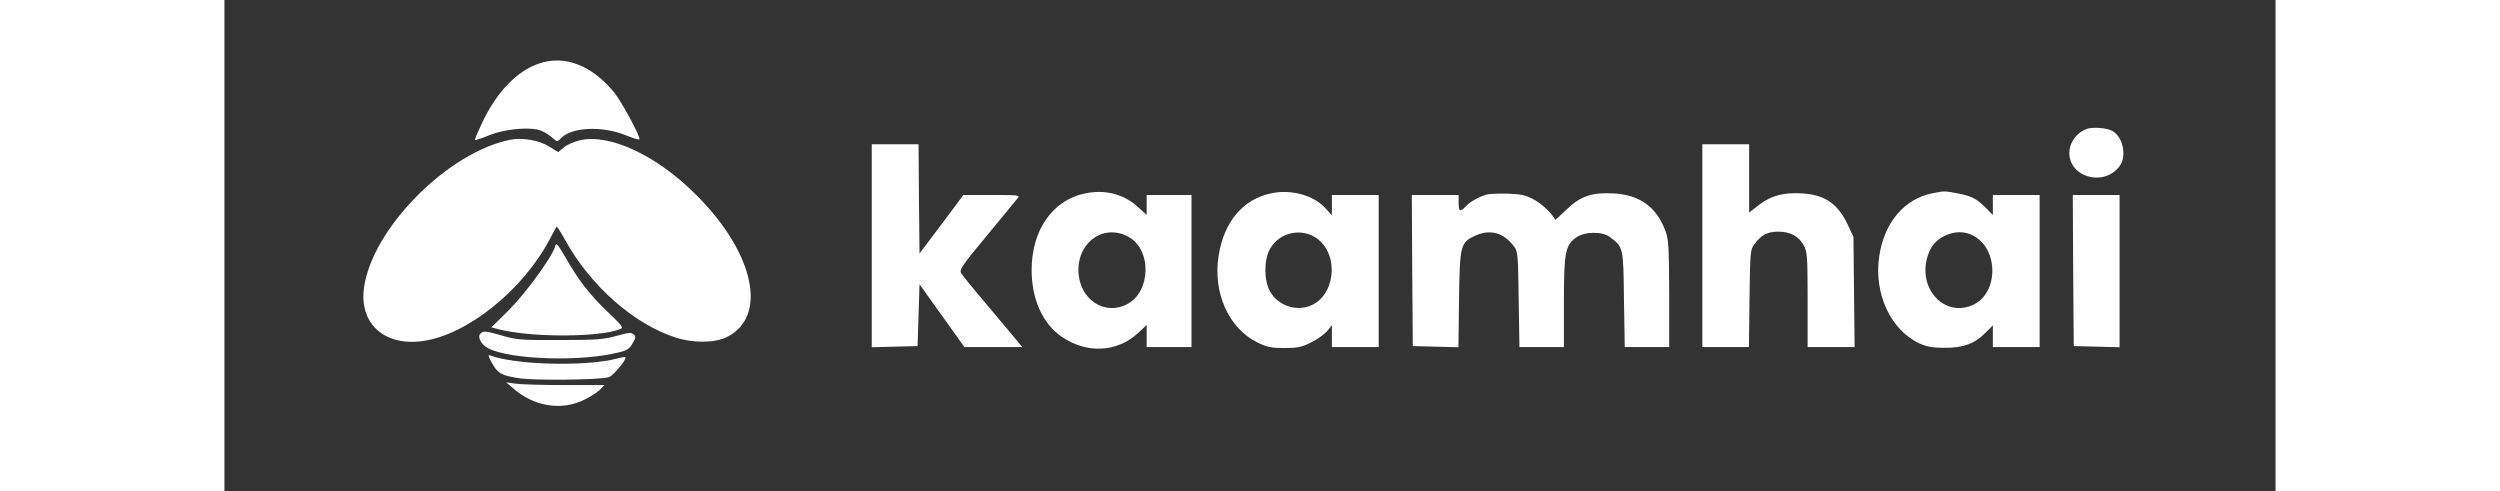 <svg
                  xmlns="http://www.w3.org/2000/svg"
                  version="1.0"
                  width="173"
                  height="34"
                  viewBox="0 0 1052 252"
                  preserveAspectRatio="xMidYMid meet"
                >
                  <rect x="0" y="0" width="1052" height="252" fill="#333333" stroke="none"/>
                  <g
                    transform="translate(0,252) scale(0.1,-0.1)"
                    fill="#ffffff"
                    stroke="none"
                  >
                    <path d="M1610 2193 c-109 -38 -207 -139 -281 -287 -26 -55 -47 -102 -44 -104 2 -2 34 8 72 24 72 29 182 42 247 30 20 -4 51 -20 70 -36 33 -29 33 -29 51 -10 53 58 212 66 334 16 35 -14 66 -24 69 -21 9 9 -89 191 -130 242 -116 140 -255 193 -388 146z" />
                    <path d="M9555 1860 c-48 -15 -87 -62 -92 -112 -13 -132 171 -191 256 -82 40 51 19 153 -37 183 -28 15 -95 20 -127 11z" />
                    <path d="M1470 1804 c-324 -62 -717 -460 -755 -765 -22 -181 107 -296 303 -268 228 32 513 261 651 523 17 33 33 62 35 63 2 2 22 -29 44 -69 128 -232 348 -427 562 -498 90 -30 202 -30 264 0 215 103 146 431 -154 730 -201 202 -442 315 -595 281 -30 -7 -68 -23 -84 -37 l-29 -24 -49 30 c-48 30 -133 45 -193 34z" />
                    <path d="M3320 1260 l0 -521 118 3 117 3 5 158 5 159 115 -161 115 -161 149 0 148 0 -44 53 c-24 28 -92 109 -150 179 -59 69 -112 135 -119 146 -11 18 2 38 131 193 79 96 150 182 158 192 14 16 7 17 -131 17 l-147 0 -112 -150 -113 -150 -3 280 -2 280 -120 0 -120 0 0 -520z" />
                    <path d="M7580 1260 l0 -520 119 0 120 0 3 249 c3 234 4 251 24 277 36 49 66 65 122 66 63 0 108 -24 133 -72 17 -31 19 -60 19 -277 l0 -243 121 0 120 0 -3 282 -3 283 -28 60 c-51 110 -117 155 -232 163 -97 6 -160 -10 -223 -58 l-52 -40 0 175 0 175 -120 0 -120 0 0 -520z" />
                    <path d="M4409 1527 c-164 -37 -269 -189 -269 -392 0 -149 56 -275 154 -342 128 -88 284 -81 392 19 l44 41 0 -57 0 -56 115 0 115 0 0 390 0 390 -115 0 -115 0 0 -51 0 -51 -49 44 c-71 64 -169 88 -272 65z m235 -226 c111 -69 106 -273 -9 -338 -120 -68 -255 23 -255 172 0 153 141 241 264 166z" />
                    <path d="M5371 1529 c-146 -29 -245 -146 -272 -321 -30 -190 52 -373 200 -445 47 -23 69 -28 136 -28 68 0 89 4 137 28 31 15 69 42 83 58 l25 31 0 -56 0 -56 120 0 120 0 0 390 0 390 -120 0 -120 0 0 -52 0 -52 -34 37 c-59 65 -174 97 -275 76z m235 -234 c114 -87 90 -295 -39 -344 -75 -29 -165 4 -204 74 -32 56 -32 164 0 219 48 86 165 110 243 51z" />
                    <path d="M8761 1529 c-145 -28 -249 -151 -274 -325 -28 -191 60 -379 208 -446 38 -17 68 -22 130 -22 94 0 152 21 208 78 l37 37 0 -56 0 -55 120 0 120 0 0 390 0 390 -120 0 -120 0 0 -52 0 -51 -35 36 c-46 47 -76 63 -150 76 -65 12 -63 12 -124 0z m209 -218 c133 -70 129 -301 -7 -357 -137 -58 -268 74 -233 232 14 62 44 102 94 125 52 24 102 24 146 0z" />
                    <path d="M6470 1521 c-42 -13 -84 -38 -104 -60 -28 -30 -36 -26 -36 19 l0 40 -120 0 -120 0 2 -387 3 -388 117 -3 117 -3 3 243 c4 282 7 295 85 330 76 34 145 14 197 -56 20 -26 21 -44 24 -272 l4 -244 114 0 114 0 0 230 c0 256 7 292 63 332 43 31 134 32 173 2 69 -51 69 -51 72 -320 l4 -244 114 0 114 0 0 273 c-1 231 -3 279 -18 319 -46 126 -132 189 -268 196 -112 6 -170 -14 -242 -84 -31 -30 -56 -53 -57 -51 -14 30 -65 79 -106 102 -46 25 -67 29 -139 32 -47 1 -96 -1 -110 -6z" />
                    <path d="M9482 1133 l3 -388 118 -3 117 -3 0 391 0 390 -120 0 -120 0 2 -387z" />
                    <path d="M1696 1257 c-12 -51 -150 -240 -237 -327 l-90 -89 38 -10 c162 -42 510 -42 620 0 22 8 18 13 -61 89 -93 89 -149 161 -217 280 -40 69 -48 77 -53 57z" />
                    <path d="M1313 809 c-17 -17 4 -57 39 -75 114 -59 476 -71 672 -21 40 9 54 19 69 45 17 29 18 36 6 47 -12 11 -26 10 -89 -8 -65 -18 -103 -21 -290 -21 -194 -1 -222 1 -293 22 -88 25 -99 26 -114 11z" />
                    <path d="M1371 660 c31 -56 49 -66 141 -80 76 -12 404 -9 458 5 23 6 96 93 86 103 -2 2 -21 -1 -42 -7 -161 -42 -522 -33 -651 16 -13 5 -11 -3 8 -37z" />
                    <path d="M1480 529 c106 -94 248 -117 364 -60 34 16 71 41 83 53 l22 23 -202 0 c-111 0 -224 3 -252 7 l-50 7 35 -30z" />
                  </g>
                </svg>